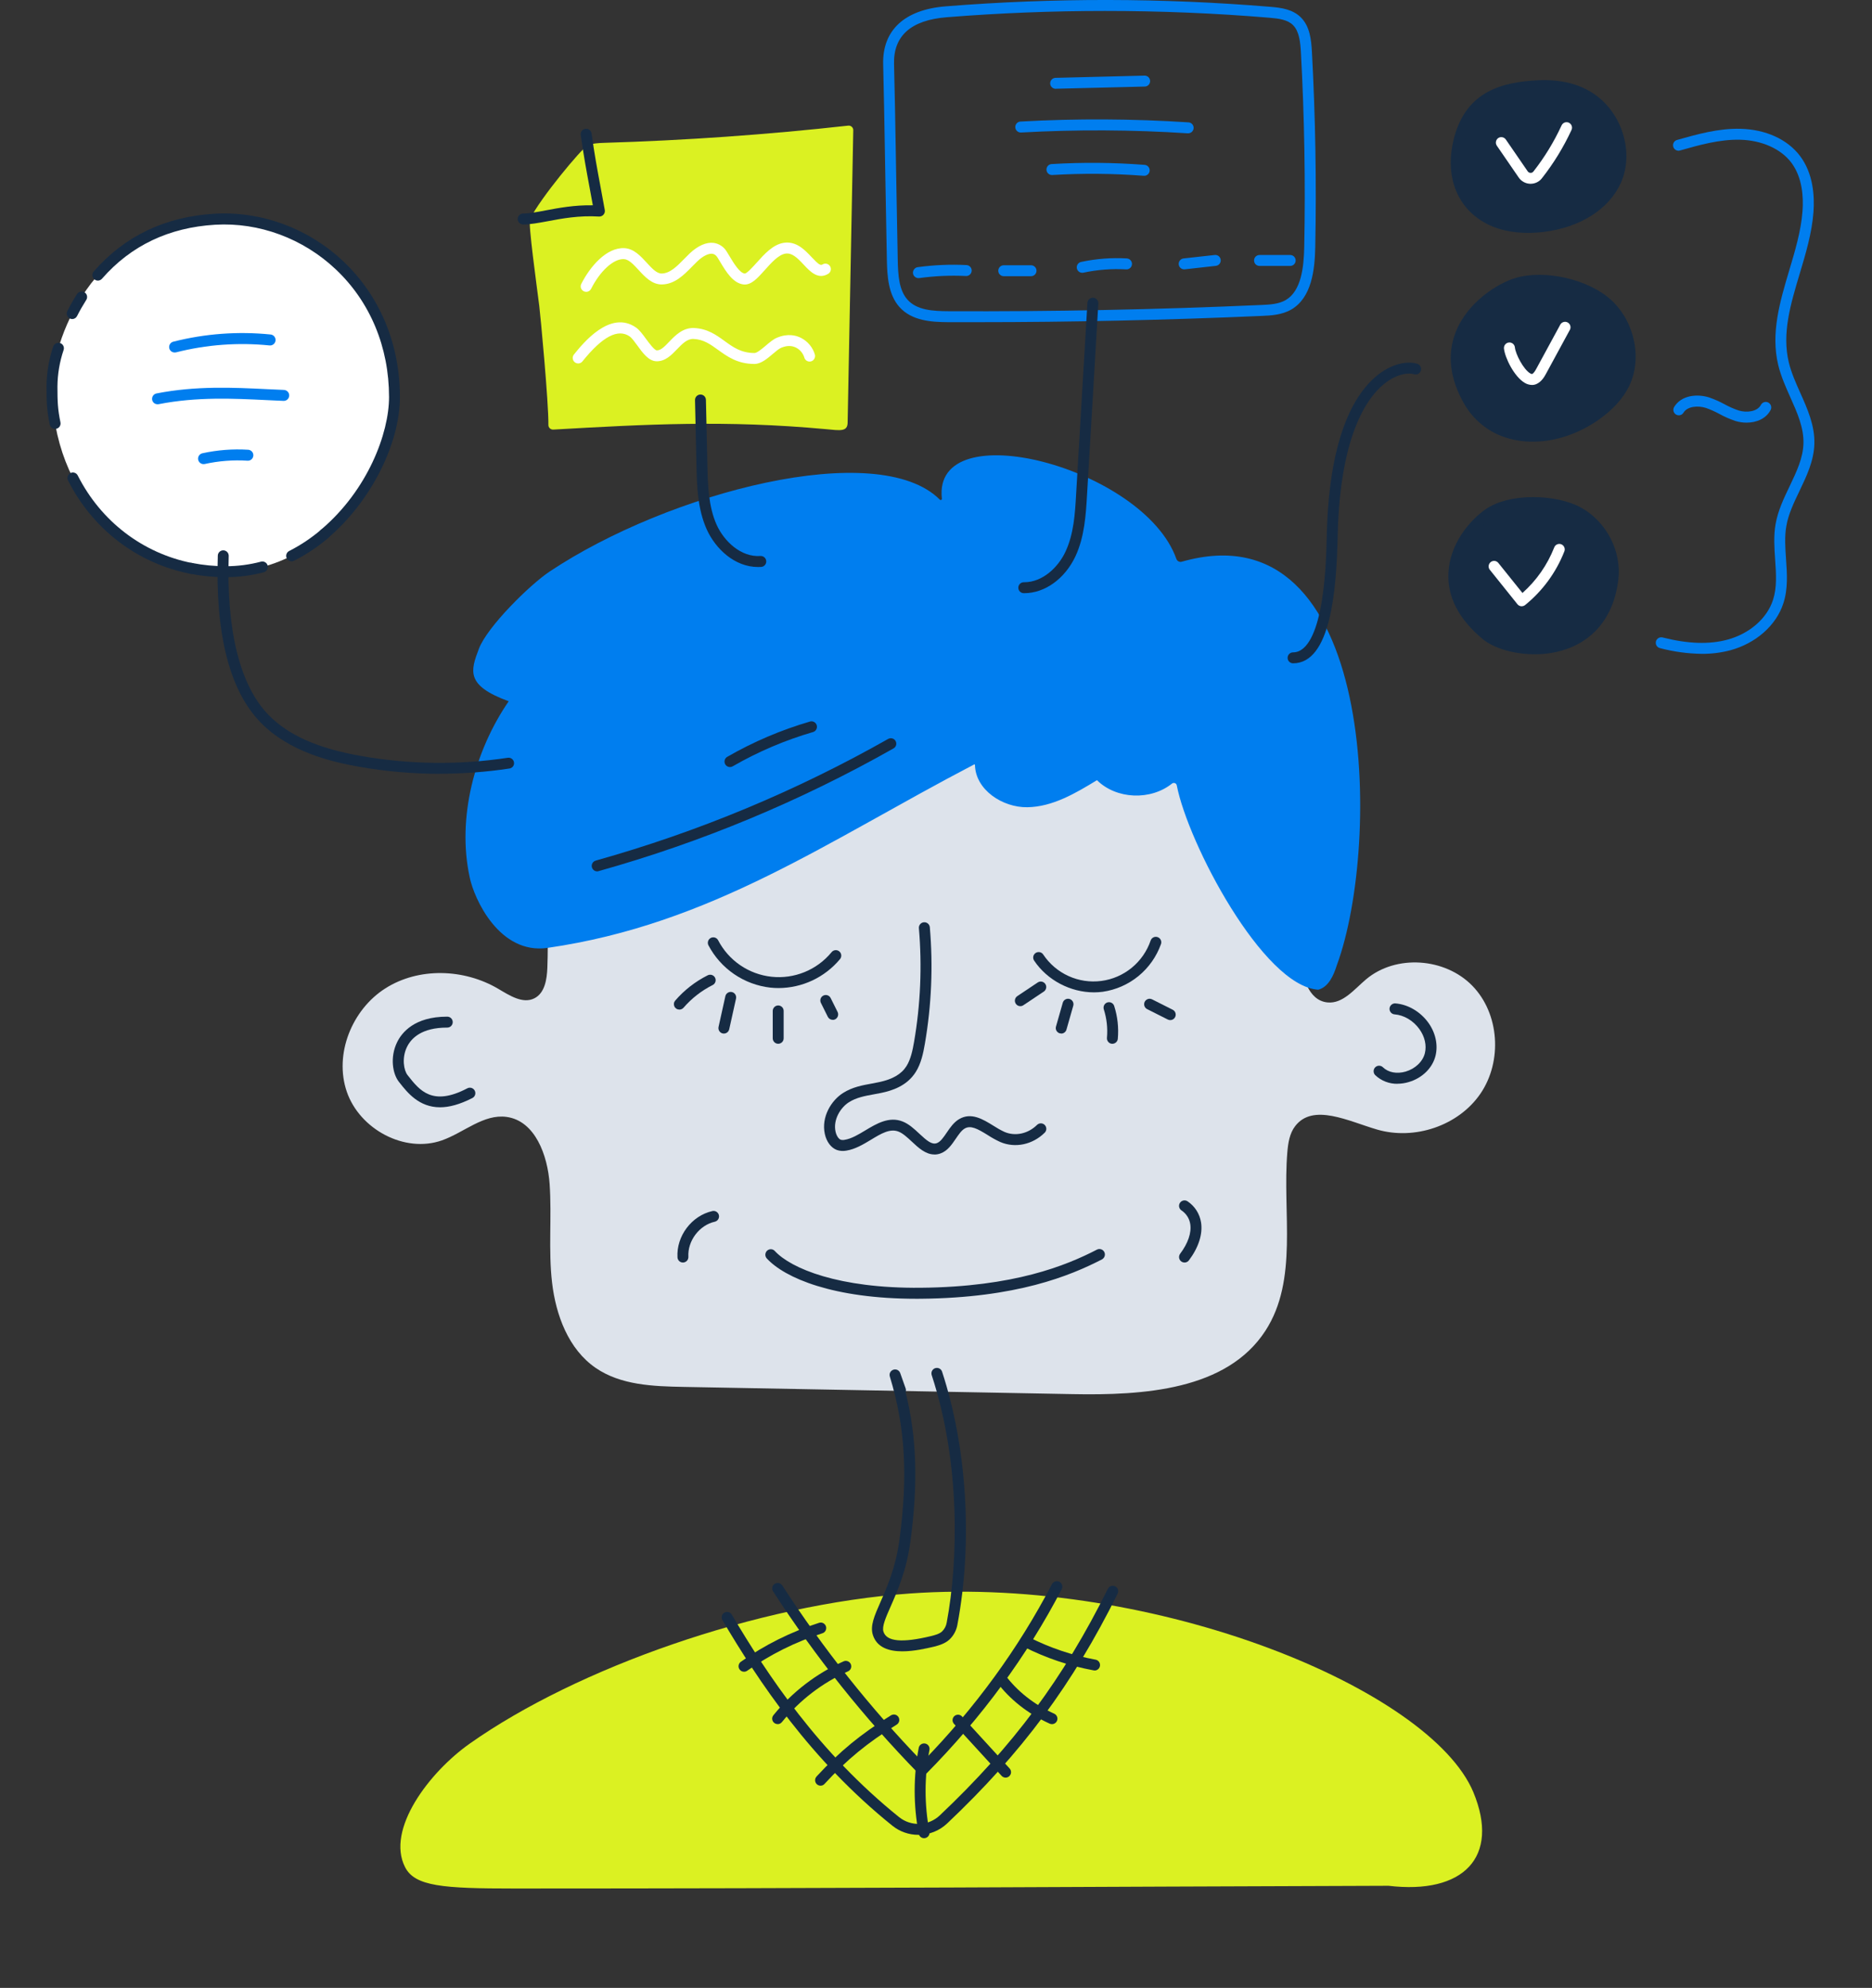 <svg width="113" height="120" viewBox="0 0 113 120" fill="none" xmlns="http://www.w3.org/2000/svg">
<rect x="0" y="0" width="113" height="120" fill="#333333" stroke="none"/>
<g clip-path="url(#clip0_964_3736)">
<path d="M33.04 58.417C33.014 59.117 32.887 59.942 32.263 60.26C31.558 60.62 30.753 60.089 30.071 59.687C28.012 58.474 25.277 58.381 23.26 59.664C21.243 60.947 20.157 63.639 20.934 65.903C21.711 68.166 24.423 69.632 26.676 68.839C28.003 68.371 29.191 67.229 30.585 67.424C32.303 67.665 33.056 69.737 33.177 71.471C33.315 73.453 33.094 75.454 33.325 77.428C33.556 79.402 34.319 81.446 35.953 82.572C37.469 83.617 39.427 83.687 41.266 83.721L64.722 84.156C69.006 84.239 74.049 83.932 76.384 80.333C78.382 77.253 77.401 73.211 77.708 69.549C77.755 68.996 77.843 68.418 78.18 67.98C79.26 66.57 81.421 67.69 83.124 68.185C85.384 68.845 88.036 67.962 89.366 66.016C90.695 64.07 90.519 61.19 88.871 59.502C87.223 57.814 84.266 57.602 82.465 59.114C81.749 59.716 81.064 60.601 80.137 60.512C78.935 60.4 78.558 58.845 78.489 57.635C78.278 53.742 78.065 49.848 77.852 45.953C77.775 44.531 77.661 43.008 76.781 41.889C75.763 40.598 74.008 40.2 72.391 39.913C67.35 39.015 62.266 38.381 57.159 38.013C51.783 37.628 46.264 37.586 41.01 38.93C38.689 39.523 36.02 40.353 34.09 41.827C33.425 42.332 33.217 43.008 33.081 43.809C32.834 45.25 32.767 46.724 32.766 48.186C32.752 51.599 33.168 55.003 33.04 58.417Z" fill="#DDE3EB"/>
<path d="M84.36 65.424C83.862 65.433 83.38 65.247 83.017 64.905C82.986 64.875 82.961 64.839 82.944 64.799C82.927 64.759 82.918 64.716 82.917 64.673C82.915 64.607 82.933 64.542 82.967 64.486C83.002 64.431 83.053 64.387 83.113 64.36C83.173 64.334 83.24 64.326 83.304 64.337C83.369 64.349 83.428 64.379 83.476 64.425C83.805 64.744 84.318 64.838 84.847 64.687C85.433 64.516 85.891 64.076 86.012 63.568C86.125 63.098 86.002 62.569 85.676 62.118C85.309 61.609 84.75 61.278 84.182 61.232C84.116 61.227 84.054 61.203 84.002 61.162C83.951 61.121 83.912 61.066 83.892 61.003C83.872 60.941 83.871 60.873 83.889 60.81C83.908 60.747 83.944 60.691 83.995 60.649C84.028 60.62 84.066 60.599 84.107 60.586C84.148 60.572 84.192 60.567 84.235 60.571C84.992 60.633 85.731 61.066 86.213 61.727C86.652 62.335 86.813 63.061 86.656 63.72C86.477 64.464 85.855 65.079 85.034 65.319C84.815 65.385 84.588 65.419 84.36 65.42V65.424Z" fill="#162B43"/>
<path d="M26.565 66.842C25.291 66.842 24.592 65.955 24.119 65.355L24.079 65.305C23.698 64.822 23.53 63.818 23.97 62.915C24.25 62.337 25.012 61.371 26.983 61.371H26.999C27.086 61.371 27.17 61.405 27.232 61.467C27.294 61.529 27.328 61.613 27.328 61.701C27.328 61.789 27.294 61.873 27.232 61.935C27.17 61.997 27.086 62.031 26.999 62.031H26.985C25.455 62.031 24.824 62.669 24.564 63.204C24.242 63.87 24.377 64.614 24.599 64.895L24.639 64.946C25.325 65.818 26.102 66.805 28.21 65.696C28.248 65.676 28.291 65.663 28.334 65.659C28.377 65.656 28.421 65.66 28.462 65.673C28.503 65.686 28.542 65.707 28.575 65.735C28.608 65.763 28.636 65.797 28.656 65.836C28.676 65.874 28.688 65.916 28.692 65.96C28.696 66.003 28.691 66.046 28.678 66.088C28.666 66.129 28.645 66.168 28.617 66.201C28.589 66.234 28.555 66.262 28.517 66.282C27.744 66.677 27.103 66.842 26.565 66.842Z" fill="#162B43"/>
<path d="M56.399 69.69C55.871 69.69 55.435 69.283 55.042 68.915C54.777 68.668 54.505 68.414 54.237 68.309C53.726 68.107 53.188 68.427 52.572 68.803C52.106 69.083 51.624 69.372 51.089 69.458C50.897 69.495 50.698 69.481 50.513 69.418C50.163 69.286 49.892 68.922 49.789 68.451C49.566 67.429 50.173 66.434 50.888 65.979C51.444 65.624 52.05 65.513 52.636 65.407C52.775 65.381 52.918 65.355 53.057 65.324C53.881 65.151 54.409 64.844 54.718 64.356C54.978 63.943 55.092 63.382 55.177 62.887C55.567 60.623 55.664 58.319 55.468 56.031C55.464 55.988 55.468 55.944 55.482 55.902C55.495 55.861 55.516 55.822 55.544 55.789C55.572 55.756 55.606 55.728 55.645 55.708C55.684 55.688 55.726 55.676 55.769 55.673C55.812 55.669 55.856 55.674 55.897 55.687C55.938 55.7 55.977 55.721 56.01 55.749C56.043 55.777 56.071 55.811 56.091 55.85C56.111 55.888 56.123 55.931 56.127 55.974C56.329 58.32 56.229 60.682 55.829 63.002C55.733 63.561 55.603 64.2 55.276 64.714C54.737 65.566 53.83 65.841 53.194 65.974C53.048 66.005 52.9 66.032 52.757 66.057C52.209 66.157 51.691 66.251 51.243 66.537C50.735 66.86 50.279 67.592 50.436 68.31C50.488 68.549 50.616 68.749 50.747 68.799C50.825 68.821 50.908 68.823 50.987 68.805C51.399 68.74 51.822 68.484 52.235 68.236C52.905 67.833 53.666 67.377 54.481 67.698C54.865 67.848 55.186 68.147 55.495 68.436C55.951 68.862 56.249 69.113 56.549 69.006C56.769 68.928 56.953 68.657 57.148 68.37C57.356 68.065 57.572 67.748 57.895 67.557C58.626 67.125 59.337 67.566 59.965 67.955C60.179 68.095 60.403 68.221 60.635 68.329C61.287 68.608 62.059 68.44 62.603 67.901C62.666 67.842 62.749 67.809 62.835 67.811C62.922 67.813 63.004 67.848 63.064 67.909C63.124 67.971 63.158 68.053 63.159 68.14C63.159 68.226 63.126 68.309 63.066 68.371C62.331 69.1 61.275 69.323 60.376 68.936C60.113 68.815 59.86 68.675 59.618 68.516C58.996 68.132 58.592 67.913 58.229 68.126C58.033 68.242 57.868 68.486 57.692 68.743C57.445 69.104 57.192 69.478 56.769 69.629C56.652 69.672 56.527 69.694 56.402 69.694L56.399 69.69Z" fill="#162B43"/>
<path d="M46.995 59.644C46.829 59.644 46.664 59.635 46.5 59.618C45.716 59.529 44.965 59.249 44.313 58.803C43.661 58.357 43.128 57.757 42.76 57.057C42.723 56.98 42.717 56.891 42.744 56.809C42.764 56.748 42.801 56.694 42.852 56.654C42.902 56.614 42.962 56.59 43.026 56.584C43.09 56.578 43.154 56.591 43.211 56.621C43.268 56.651 43.314 56.697 43.345 56.753C43.659 57.359 44.118 57.879 44.681 58.264C45.244 58.649 45.893 58.889 46.57 58.962C47.248 59.035 47.933 58.938 48.564 58.681C49.196 58.424 49.754 58.014 50.189 57.488C50.215 57.452 50.249 57.422 50.288 57.4C50.327 57.378 50.369 57.363 50.414 57.358C50.458 57.353 50.503 57.356 50.546 57.369C50.589 57.382 50.629 57.403 50.663 57.432C50.697 57.461 50.725 57.496 50.746 57.535C50.766 57.575 50.778 57.619 50.781 57.663C50.784 57.708 50.778 57.753 50.763 57.796C50.748 57.838 50.725 57.877 50.695 57.91C50.241 58.451 49.674 58.887 49.035 59.187C48.396 59.486 47.699 59.642 46.994 59.644H46.995Z" fill="#162B43"/>
<path d="M66.038 59.904C64.621 59.904 63.218 59.175 62.426 57.991C62.389 57.937 62.368 57.872 62.367 57.806C62.366 57.74 62.385 57.676 62.421 57.621C62.445 57.584 62.476 57.552 62.513 57.527C62.549 57.503 62.59 57.486 62.633 57.478C62.676 57.469 62.72 57.469 62.763 57.478C62.806 57.486 62.847 57.503 62.883 57.528C62.919 57.553 62.95 57.585 62.973 57.621C63.351 58.188 63.88 58.638 64.499 58.919C65.118 59.201 65.803 59.303 66.478 59.215C67.152 59.127 67.788 58.852 68.315 58.42C68.841 57.989 69.237 57.419 69.457 56.774C69.486 56.691 69.546 56.623 69.625 56.584C69.703 56.546 69.794 56.54 69.876 56.569C69.959 56.597 70.027 56.657 70.066 56.736C70.104 56.815 70.11 56.906 70.081 56.989C69.812 57.744 69.342 58.412 68.722 58.92C68.102 59.427 67.356 59.755 66.563 59.869C66.389 59.892 66.214 59.904 66.038 59.904Z" fill="#162B43"/>
<path d="M41.005 60.944C40.942 60.943 40.88 60.925 40.828 60.891C40.775 60.856 40.733 60.808 40.707 60.75C40.681 60.693 40.672 60.629 40.681 60.567C40.69 60.506 40.717 60.449 40.757 60.402C41.303 59.77 41.967 59.253 42.712 58.878C42.751 58.857 42.793 58.844 42.837 58.84C42.882 58.836 42.926 58.84 42.968 58.854C43.01 58.867 43.049 58.889 43.083 58.917C43.116 58.946 43.144 58.981 43.165 59.021C43.185 59.06 43.196 59.104 43.199 59.148C43.202 59.192 43.196 59.236 43.181 59.278C43.166 59.319 43.144 59.358 43.114 59.391C43.084 59.424 43.048 59.45 43.008 59.468C42.341 59.804 41.746 60.268 41.258 60.834C41.226 60.869 41.188 60.897 41.145 60.916C41.101 60.936 41.053 60.945 41.005 60.944Z" fill="#162B43"/>
<path d="M43.693 62.391C43.669 62.391 43.645 62.388 43.621 62.383C43.537 62.364 43.463 62.311 43.417 62.237C43.371 62.163 43.355 62.074 43.374 61.989L43.786 60.132C43.806 60.047 43.858 59.974 43.932 59.928C44.005 59.881 44.094 59.866 44.178 59.885C44.263 59.904 44.337 59.955 44.384 60.028C44.431 60.101 44.447 60.19 44.43 60.275L44.018 62.132C44.001 62.206 43.96 62.272 43.901 62.319C43.842 62.366 43.769 62.391 43.693 62.391Z" fill="#162B43"/>
<path d="M46.975 63.008C46.887 63.008 46.803 62.973 46.742 62.911C46.68 62.849 46.645 62.765 46.645 62.677V61.025C46.645 60.938 46.68 60.854 46.742 60.792C46.803 60.73 46.887 60.695 46.975 60.695C47.062 60.695 47.146 60.73 47.208 60.792C47.27 60.854 47.304 60.938 47.304 61.025V62.677C47.304 62.765 47.27 62.849 47.208 62.911C47.146 62.973 47.062 63.008 46.975 63.008Z" fill="#162B43"/>
<path d="M50.265 61.563C50.204 61.563 50.144 61.546 50.092 61.514C50.04 61.482 49.998 61.436 49.97 61.38L49.559 60.555C49.537 60.516 49.524 60.472 49.519 60.428C49.514 60.384 49.519 60.339 49.531 60.296C49.544 60.254 49.566 60.214 49.595 60.18C49.624 60.147 49.659 60.119 49.699 60.099C49.739 60.079 49.783 60.067 49.827 60.064C49.872 60.062 49.916 60.068 49.958 60.083C50 60.098 50.038 60.122 50.071 60.152C50.103 60.183 50.13 60.219 50.148 60.26L50.559 61.086C50.579 61.124 50.591 61.167 50.593 61.21C50.596 61.254 50.591 61.297 50.578 61.338C50.564 61.38 50.542 61.418 50.514 61.451C50.486 61.485 50.451 61.513 50.412 61.533C50.366 61.556 50.316 61.567 50.265 61.567V61.563Z" fill="#162B43"/>
<path d="M61.589 60.737C61.519 60.737 61.45 60.714 61.393 60.672C61.351 60.64 61.317 60.599 61.294 60.551C61.27 60.504 61.259 60.452 61.26 60.399C61.262 60.346 61.276 60.294 61.301 60.248C61.326 60.202 61.362 60.162 61.406 60.133L62.642 59.306C62.715 59.258 62.804 59.24 62.89 59.257C62.975 59.275 63.051 59.325 63.099 59.398C63.148 59.471 63.166 59.56 63.148 59.646C63.131 59.732 63.081 59.808 63.008 59.857L61.772 60.682C61.718 60.719 61.654 60.738 61.589 60.737Z" fill="#162B43"/>
<path d="M64.061 62.388C64.03 62.388 64 62.384 63.97 62.376C63.907 62.358 63.85 62.322 63.807 62.271C63.765 62.221 63.738 62.158 63.731 62.093C63.727 62.049 63.731 62.005 63.744 61.963L64.156 60.519C64.182 60.438 64.239 60.369 64.314 60.329C64.389 60.288 64.478 60.279 64.56 60.302C64.642 60.326 64.712 60.38 64.755 60.455C64.798 60.529 64.81 60.617 64.789 60.7L64.377 62.145C64.359 62.215 64.318 62.278 64.261 62.322C64.204 62.367 64.133 62.392 64.061 62.392V62.388Z" fill="#162B43"/>
<path d="M67.147 63.008H67.117C67.074 63.004 67.032 62.991 66.993 62.972C66.955 62.951 66.921 62.923 66.894 62.889C66.866 62.856 66.845 62.817 66.832 62.776C66.819 62.734 66.815 62.69 66.819 62.647C66.871 62.065 66.806 61.478 66.627 60.922C66.603 60.839 66.612 60.75 66.652 60.673C66.692 60.597 66.76 60.54 66.842 60.513C66.924 60.487 67.013 60.493 67.09 60.532C67.167 60.57 67.226 60.637 67.254 60.718C67.46 61.36 67.535 62.036 67.475 62.707C67.468 62.789 67.43 62.865 67.369 62.92C67.309 62.976 67.23 63.008 67.147 63.008Z" fill="#162B43"/>
<path d="M70.638 61.579C70.587 61.579 70.536 61.566 70.49 61.543L69.254 60.92C69.214 60.901 69.178 60.875 69.149 60.842C69.119 60.809 69.097 60.77 69.082 60.729C69.067 60.687 69.062 60.642 69.065 60.598C69.067 60.554 69.079 60.511 69.099 60.472C69.119 60.432 69.147 60.397 69.182 60.369C69.215 60.34 69.255 60.318 69.297 60.305C69.339 60.292 69.383 60.287 69.427 60.292C69.471 60.296 69.513 60.309 69.552 60.33L70.788 60.953C70.855 60.987 70.907 61.042 70.939 61.109C70.97 61.177 70.978 61.253 70.96 61.325C70.943 61.397 70.902 61.461 70.844 61.508C70.786 61.554 70.714 61.579 70.64 61.579H70.638Z" fill="#162B43"/>
<path d="M55.304 78.4C50.311 78.4 47.376 77.151 46.286 75.966C46.257 75.934 46.234 75.897 46.219 75.857C46.204 75.816 46.197 75.773 46.199 75.729C46.2 75.686 46.211 75.643 46.229 75.604C46.256 75.544 46.3 75.494 46.356 75.46C46.411 75.425 46.476 75.408 46.541 75.41C46.585 75.412 46.627 75.422 46.666 75.44C46.706 75.458 46.741 75.484 46.77 75.516C47.738 76.569 50.624 77.782 55.573 77.736C61.216 77.684 64.348 76.398 66.215 75.434C66.253 75.415 66.295 75.403 66.338 75.399C66.381 75.396 66.425 75.401 66.466 75.414C66.507 75.427 66.546 75.448 66.579 75.477C66.645 75.533 66.687 75.614 66.694 75.701C66.697 75.745 66.692 75.788 66.679 75.829C66.666 75.871 66.645 75.909 66.617 75.942C66.589 75.976 66.555 76.004 66.516 76.025C64.591 77.016 61.362 78.347 55.579 78.399L55.304 78.4Z" fill="#162B43"/>
<path d="M41.225 76.213C41.14 76.214 41.059 76.181 40.998 76.124C40.937 76.066 40.9 75.986 40.895 75.902C40.822 74.619 41.745 73.391 42.994 73.108C43.037 73.097 43.081 73.095 43.125 73.102C43.168 73.109 43.209 73.124 43.246 73.147C43.284 73.17 43.317 73.201 43.342 73.237C43.368 73.272 43.386 73.312 43.395 73.355C43.405 73.397 43.406 73.442 43.398 73.484C43.391 73.528 43.375 73.569 43.351 73.606C43.327 73.643 43.297 73.674 43.261 73.699C43.224 73.724 43.183 73.742 43.14 73.751C42.211 73.961 41.499 74.907 41.553 75.863C41.557 75.951 41.528 76.037 41.47 76.102C41.411 76.167 41.33 76.207 41.243 76.212L41.225 76.213Z" fill="#162B43"/>
<path d="M71.499 76.213C71.438 76.213 71.378 76.195 71.326 76.163C71.274 76.131 71.232 76.084 71.205 76.029C71.178 75.975 71.166 75.913 71.172 75.852C71.178 75.791 71.2 75.733 71.237 75.683C71.714 75.051 71.931 74.413 71.847 73.889C71.821 73.721 71.76 73.561 71.667 73.419C71.575 73.277 71.454 73.155 71.312 73.063C71.241 73.013 71.192 72.936 71.176 72.85C71.161 72.764 71.18 72.676 71.23 72.604C71.279 72.532 71.355 72.483 71.441 72.467C71.527 72.451 71.615 72.47 71.687 72.519C71.902 72.663 72.085 72.85 72.225 73.068C72.364 73.286 72.457 73.531 72.498 73.787C72.611 74.492 72.35 75.308 71.763 76.086C71.732 76.126 71.692 76.159 71.646 76.181C71.6 76.203 71.55 76.214 71.499 76.213Z" fill="#162B43"/>
<path d="M58.8 46.147C58.805 46.144 58.811 46.143 58.818 46.142C58.824 46.143 58.83 46.145 58.835 46.148C58.84 46.151 58.844 46.156 58.847 46.161C58.85 46.167 58.852 46.173 58.852 46.179C58.884 47.674 60.512 48.752 62.014 48.729C63.535 48.706 64.917 47.888 66.216 47.096C67.395 48.261 69.464 48.329 70.747 47.3C70.771 47.282 70.8 47.269 70.83 47.264C70.861 47.259 70.892 47.263 70.921 47.273C70.95 47.284 70.975 47.302 70.995 47.326C71.014 47.349 71.028 47.378 71.034 47.408C71.709 50.897 76.237 59.521 79.573 59.745C80.197 59.58 80.5 58.885 80.695 58.268C83.408 50.913 83.148 30.538 71.338 33.907C71.272 33.927 71.201 33.92 71.14 33.889C71.078 33.857 71.032 33.803 71.009 33.737C69.046 28.203 56.261 24.871 56.855 30.103C56.857 30.118 56.854 30.133 56.847 30.146C56.84 30.159 56.829 30.17 56.816 30.177C56.802 30.183 56.787 30.186 56.772 30.183C56.757 30.181 56.743 30.173 56.733 30.163C53.004 26.424 40.362 29.707 33.169 34.507C31.984 35.298 29.413 37.829 28.907 39.164C28.401 40.499 28.102 41.381 30.707 42.332C28.64 45.337 27.582 49.38 28.349 52.944C28.618 54.279 30.162 57.638 33.052 57.219C42.954 55.791 49.964 50.759 58.8 46.147Z" fill="#007EEF"/>
<path d="M36.048 52.601C35.968 52.601 35.89 52.572 35.831 52.518C35.785 52.479 35.752 52.428 35.733 52.371C35.715 52.314 35.712 52.253 35.725 52.195C35.739 52.137 35.767 52.083 35.809 52.04C35.85 51.997 35.902 51.966 35.96 51.95C42.118 50.225 48.046 47.759 53.613 44.605C53.651 44.584 53.693 44.571 53.736 44.566C53.779 44.56 53.823 44.563 53.864 44.576C53.906 44.587 53.945 44.607 53.98 44.634C54.013 44.661 54.041 44.695 54.062 44.733C54.103 44.808 54.114 44.897 54.092 44.98C54.08 45.022 54.06 45.061 54.033 45.095C54.006 45.129 53.973 45.157 53.935 45.178C48.323 48.358 42.347 50.845 36.139 52.584C36.109 52.594 36.079 52.6 36.048 52.601Z" fill="#162B43"/>
<path d="M44.064 46.303C43.991 46.303 43.921 46.279 43.863 46.236C43.805 46.191 43.764 46.129 43.745 46.059C43.726 45.988 43.731 45.913 43.759 45.846C43.787 45.779 43.836 45.723 43.899 45.686C45.475 44.778 47.155 44.062 48.901 43.554C48.984 43.532 49.072 43.544 49.147 43.586C49.222 43.629 49.277 43.699 49.301 43.781C49.325 43.864 49.316 43.953 49.275 44.029C49.235 44.105 49.167 44.162 49.085 44.188C47.389 44.681 45.759 45.377 44.228 46.259C44.178 46.288 44.121 46.304 44.063 46.303H44.064Z" fill="#162B43"/>
<path d="M28.361 105.249C25.911 106.975 23.289 110.437 24.452 112.713C25.046 113.874 26.748 114 31.044 114C50.058 114 65.126 113.892 83.814 113.835C88.332 114.373 90.561 112.107 88.936 108.185C86.334 101.976 69.769 95.135 54.93 96.191C45.677 96.848 34.82 100.692 28.361 105.249Z" fill="#DBF122"/>
<path d="M55.44 110.761C54.868 110.763 54.313 110.568 53.867 110.21C48.924 106.236 45.793 101.498 43.615 97.814C43.591 97.776 43.575 97.734 43.567 97.691C43.556 97.624 43.564 97.556 43.592 97.496C43.62 97.434 43.666 97.384 43.724 97.349C43.762 97.327 43.804 97.312 43.848 97.306C43.892 97.3 43.937 97.304 43.98 97.316C44.022 97.328 44.062 97.348 44.097 97.376C44.131 97.404 44.159 97.438 44.179 97.477C46.328 101.112 49.418 105.787 54.277 109.695C54.629 109.974 55.069 110.118 55.518 110.099C55.966 110.08 56.393 109.9 56.721 109.593C61.162 105.393 64.198 101.303 66.869 95.919C66.897 95.858 66.942 95.808 66.999 95.773C67.056 95.739 67.122 95.723 67.189 95.727C67.232 95.73 67.275 95.741 67.315 95.761C67.354 95.78 67.389 95.808 67.418 95.841C67.447 95.875 67.469 95.914 67.483 95.956C67.496 95.998 67.501 96.043 67.497 96.087C67.493 96.131 67.48 96.174 67.459 96.213C64.751 101.671 61.675 105.816 57.173 110.073C56.704 110.516 56.084 110.762 55.44 110.761Z" fill="#162B43"/>
<path d="M55.677 107.159C55.633 107.159 55.59 107.15 55.55 107.133C55.51 107.116 55.473 107.091 55.443 107.06C52.161 103.696 49.221 100.014 46.667 96.067C46.643 96.031 46.627 95.99 46.619 95.947C46.611 95.904 46.611 95.86 46.619 95.817C46.628 95.775 46.645 95.734 46.67 95.698C46.695 95.662 46.727 95.632 46.763 95.608C46.801 95.585 46.843 95.57 46.887 95.564C46.93 95.556 46.974 95.556 47.017 95.564C47.059 95.574 47.1 95.591 47.135 95.617C47.171 95.641 47.201 95.673 47.224 95.71C49.693 99.526 52.526 103.092 55.683 106.358C58.856 103.104 61.483 99.502 63.494 95.637C63.514 95.596 63.542 95.561 63.576 95.532C63.61 95.503 63.649 95.48 63.691 95.466C63.734 95.451 63.779 95.446 63.824 95.45C63.867 95.454 63.91 95.466 63.949 95.486C63.988 95.507 64.023 95.535 64.051 95.569C64.079 95.603 64.1 95.642 64.112 95.684C64.125 95.727 64.129 95.771 64.124 95.815C64.12 95.859 64.106 95.901 64.085 95.94C61.994 99.956 59.248 103.697 55.922 107.06C55.892 107.092 55.855 107.117 55.814 107.133C55.771 107.151 55.724 107.16 55.677 107.159Z" fill="#162B43"/>
<path d="M55.781 110.963C55.704 110.963 55.63 110.936 55.571 110.887C55.512 110.838 55.472 110.77 55.458 110.695C55.131 108.982 55.131 107.222 55.458 105.509C55.474 105.423 55.524 105.347 55.596 105.298C55.669 105.249 55.757 105.23 55.843 105.247C55.929 105.263 56.005 105.313 56.054 105.385C56.103 105.458 56.122 105.547 56.105 105.633C55.794 107.264 55.794 108.94 56.105 110.571C56.121 110.657 56.103 110.746 56.054 110.818C56.005 110.89 55.929 110.94 55.843 110.956C55.823 110.961 55.802 110.963 55.781 110.963Z" fill="#162B43"/>
<path d="M60.707 107.307C60.66 107.307 60.615 107.298 60.572 107.28C60.529 107.262 60.491 107.234 60.46 107.2L57.582 104.056C57.525 103.991 57.495 103.907 57.499 103.821C57.504 103.735 57.542 103.654 57.605 103.596C57.669 103.537 57.752 103.506 57.838 103.508C57.924 103.511 58.006 103.547 58.065 103.609L60.943 106.754C60.986 106.801 61.015 106.86 61.025 106.923C61.036 106.986 61.028 107.051 61.002 107.11C60.976 107.168 60.934 107.218 60.881 107.253C60.827 107.288 60.765 107.307 60.701 107.307H60.707Z" fill="#162B43"/>
<path d="M63.499 104.079C63.452 104.079 63.406 104.069 63.364 104.05C62.051 103.456 60.938 102.576 60.144 101.505C60.107 101.452 60.086 101.39 60.083 101.325C60.081 101.261 60.097 101.197 60.131 101.142C60.164 101.087 60.213 101.043 60.271 101.015C60.329 100.987 60.394 100.977 60.457 100.986C60.542 100.998 60.62 101.043 60.673 101.111C61.401 102.092 62.425 102.9 63.635 103.447C63.704 103.478 63.76 103.532 63.794 103.6C63.829 103.668 63.839 103.745 63.822 103.819C63.806 103.893 63.765 103.959 63.706 104.006C63.648 104.054 63.574 104.079 63.499 104.079Z" fill="#162B43"/>
<path d="M66.075 100.837C66.054 100.837 66.034 100.835 66.014 100.832C64.55 100.562 63.133 100.084 61.804 99.412C61.765 99.392 61.731 99.365 61.703 99.332C61.674 99.299 61.653 99.261 61.639 99.219C61.614 99.138 61.621 99.049 61.659 98.972C61.679 98.933 61.706 98.898 61.739 98.87C61.772 98.842 61.81 98.82 61.851 98.807C61.892 98.793 61.935 98.788 61.978 98.791C62.022 98.795 62.064 98.807 62.102 98.826C63.374 99.471 64.731 99.929 66.133 100.186C66.213 100.201 66.285 100.246 66.335 100.311C66.384 100.377 66.407 100.458 66.4 100.54C66.392 100.623 66.355 100.699 66.293 100.755C66.233 100.81 66.153 100.841 66.07 100.841L66.075 100.837Z" fill="#162B43"/>
<path d="M49.531 107.794C49.467 107.793 49.404 107.774 49.351 107.739C49.297 107.704 49.255 107.654 49.23 107.595C49.204 107.537 49.196 107.472 49.207 107.409C49.217 107.345 49.246 107.287 49.289 107.239C50.69 105.723 51.944 104.689 53.774 103.552C53.811 103.528 53.852 103.512 53.896 103.504C53.939 103.495 53.983 103.495 54.027 103.504C54.069 103.513 54.11 103.531 54.145 103.556C54.181 103.582 54.212 103.614 54.235 103.651C54.258 103.689 54.273 103.731 54.28 103.774C54.287 103.818 54.285 103.862 54.275 103.905C54.264 103.948 54.245 103.988 54.218 104.023C54.192 104.059 54.159 104.088 54.121 104.111C52.347 105.213 51.127 106.215 49.773 107.685C49.742 107.72 49.705 107.748 49.662 107.767C49.621 107.785 49.576 107.794 49.531 107.794Z" fill="#162B43"/>
<path d="M46.943 104.075C46.896 104.076 46.849 104.066 46.807 104.047C46.764 104.028 46.726 104 46.694 103.965C46.663 103.93 46.64 103.889 46.626 103.844C46.612 103.799 46.607 103.752 46.613 103.705C46.621 103.645 46.646 103.587 46.685 103.54C47.825 102.135 49.279 101.019 50.93 100.284C51.01 100.251 51.099 100.251 51.179 100.283C51.259 100.316 51.323 100.378 51.358 100.457C51.392 100.537 51.394 100.626 51.364 100.707C51.333 100.788 51.272 100.853 51.194 100.889C49.639 101.583 48.268 102.634 47.195 103.959C47.164 103.996 47.125 104.027 47.081 104.048C47.037 104.069 46.989 104.079 46.94 104.079L46.943 104.075Z" fill="#162B43"/>
<path d="M44.91 100.914C44.84 100.913 44.771 100.891 44.715 100.849C44.672 100.818 44.638 100.777 44.615 100.73C44.592 100.683 44.58 100.631 44.581 100.579C44.581 100.526 44.594 100.475 44.619 100.429C44.643 100.382 44.678 100.342 44.721 100.312C46.164 99.294 47.753 98.502 49.433 97.965C49.475 97.95 49.519 97.943 49.563 97.946C49.608 97.948 49.651 97.96 49.69 97.98C49.73 98 49.765 98.028 49.794 98.062C49.823 98.096 49.845 98.135 49.858 98.178C49.872 98.22 49.876 98.264 49.872 98.308C49.868 98.353 49.855 98.395 49.834 98.434C49.813 98.474 49.784 98.508 49.75 98.536C49.715 98.563 49.675 98.584 49.633 98.596C48.016 99.114 46.488 99.876 45.101 100.856C45.045 100.895 44.978 100.915 44.91 100.915V100.914Z" fill="#162B43"/>
<path d="M13.63 34.511C19.837 34.511 23.818 28 23.818 23.97C23.818 17.284 18.462 12.913 12.975 13.232C5.362 13.682 3.138 20.836 3.138 23.32C3.138 29.906 7.775 34.515 13.63 34.511Z" fill="white"/>
<path d="M10.541 21.277C10.461 21.278 10.383 21.249 10.322 21.196C10.261 21.142 10.222 21.069 10.212 20.988C10.202 20.908 10.222 20.827 10.267 20.761C10.312 20.694 10.381 20.646 10.459 20.626C12.378 20.139 14.367 19.992 16.336 20.192C16.379 20.196 16.421 20.209 16.46 20.23C16.498 20.25 16.532 20.278 16.559 20.312C16.587 20.346 16.608 20.385 16.62 20.426C16.633 20.468 16.637 20.512 16.633 20.555C16.628 20.599 16.615 20.641 16.595 20.679C16.574 20.718 16.546 20.752 16.513 20.779C16.479 20.807 16.44 20.828 16.399 20.84C16.357 20.853 16.313 20.857 16.27 20.853C14.377 20.661 12.466 20.802 10.621 21.271C10.594 21.276 10.567 21.278 10.539 21.277H10.541Z" fill="#007EEF"/>
<path d="M9.511 24.403C9.429 24.404 9.35 24.375 9.288 24.32C9.227 24.265 9.189 24.189 9.181 24.107C9.174 24.025 9.197 23.943 9.246 23.877C9.296 23.811 9.368 23.766 9.448 23.75C11.831 23.283 14.096 23.393 16.095 23.491C16.46 23.509 16.804 23.526 17.14 23.538C17.183 23.54 17.226 23.55 17.265 23.569C17.305 23.587 17.34 23.613 17.369 23.645C17.399 23.677 17.422 23.714 17.437 23.755C17.452 23.795 17.459 23.838 17.457 23.882C17.455 23.925 17.445 23.968 17.427 24.007C17.409 24.047 17.383 24.082 17.351 24.111C17.32 24.141 17.282 24.165 17.241 24.179C17.201 24.194 17.158 24.201 17.115 24.199C16.775 24.186 16.429 24.169 16.062 24.151C14.102 24.055 11.879 23.946 9.575 24.399C9.554 24.403 9.532 24.405 9.511 24.405V24.403Z" fill="#007EEF"/>
<path d="M12.287 28.016C12.206 28.016 12.127 27.986 12.066 27.932C12.005 27.877 11.966 27.802 11.958 27.721C11.949 27.64 11.97 27.558 12.018 27.492C12.066 27.426 12.136 27.38 12.216 27.362C13.124 27.162 14.055 27.091 14.983 27.149C15.026 27.152 15.069 27.164 15.107 27.183C15.147 27.202 15.181 27.229 15.21 27.262C15.239 27.294 15.261 27.332 15.275 27.373C15.289 27.414 15.295 27.458 15.292 27.501C15.289 27.544 15.278 27.587 15.259 27.626C15.24 27.665 15.213 27.7 15.181 27.728C15.149 27.757 15.111 27.78 15.07 27.794C15.029 27.808 14.985 27.814 14.942 27.811C14.076 27.756 13.206 27.823 12.358 28.01C12.335 28.015 12.31 28.017 12.287 28.016L12.287 28.016Z" fill="#007EEF"/>
<path d="M89.549 13.014C90.587 13.695 91.902 13.821 93.132 13.675C94.934 13.459 96.796 12.563 97.541 10.904C98.118 9.62 97.845 8.078 97.052 6.949C96.073 5.555 94.498 5.094 92.859 5.178C90.515 5.297 88.744 5.957 88.095 8.393C87.634 10.125 87.958 11.968 89.549 13.014Z" fill="#162B43"/>
<path d="M92.239 14.058C91.332 14.058 90.276 13.887 89.368 13.29C87.812 12.267 87.218 10.405 87.776 8.306C88.538 5.445 90.765 4.952 92.842 4.846C94.819 4.747 96.372 5.406 97.32 6.757C98.227 8.046 98.43 9.731 97.841 11.038C97.127 12.629 95.381 13.737 93.17 14.001C92.861 14.039 92.55 14.058 92.239 14.058ZM89.73 12.737C90.801 13.444 92.152 13.458 93.092 13.345C94.621 13.162 96.512 12.388 97.24 10.766C97.735 9.663 97.555 8.238 96.782 7.137C95.756 5.676 94.091 5.443 92.875 5.505C90.231 5.639 88.939 6.496 88.413 8.479C87.931 10.288 88.423 11.881 89.731 12.739L89.73 12.737Z" fill="#162B43"/>
<path d="M90.769 26.018C92.618 26.728 94.775 26.177 96.38 25.015C97.047 24.533 97.652 23.942 98.022 23.198C98.815 21.622 98.339 19.564 97.048 18.36C95.757 17.155 93.233 16.586 91.548 17.097C90.007 17.565 86.29 20.091 88.687 24.241C89.16 25.052 89.894 25.679 90.769 26.018Z" fill="#162B43"/>
<path d="M92.525 26.661C91.885 26.666 91.25 26.554 90.651 26.33C89.707 25.963 88.915 25.288 88.402 24.413C87.514 22.876 87.336 21.405 87.873 20.041C88.584 18.237 90.403 17.108 91.453 16.789C93.242 16.245 95.907 16.857 97.272 18.125C98.7 19.453 99.149 21.701 98.316 23.355C97.963 24.055 97.377 24.706 96.573 25.286C95.325 26.183 93.886 26.661 92.525 26.661ZM92.915 17.245C92.485 17.24 92.057 17.297 91.644 17.416C90.752 17.686 89.106 18.703 88.487 20.278C88.027 21.445 88.19 22.724 88.972 24.078C89.408 24.822 90.082 25.396 90.884 25.709C92.484 26.323 94.515 25.957 96.185 24.746C96.902 24.228 97.421 23.658 97.725 23.053C98.43 21.649 98.041 19.74 96.819 18.606C95.92 17.767 94.317 17.245 92.913 17.245L92.915 17.245Z" fill="#162B43"/>
<path d="M97.356 34.989C97.564 33.379 96.686 31.703 95.266 30.924C93.845 30.144 91.181 30.092 89.853 31.021C88.247 32.144 86.139 35.361 89.714 38.324C91.266 39.61 96.703 40.047 97.356 34.989Z" fill="#162B43"/>
<path d="M92.635 39.494C91.366 39.494 90.163 39.126 89.504 38.58C88.069 37.39 87.371 36.054 87.43 34.61C87.501 32.865 88.678 31.44 89.664 30.751C91.147 29.716 93.975 29.842 95.424 30.634C96.978 31.488 97.907 33.296 97.683 35.032C97.353 37.576 95.902 38.657 94.741 39.116C94.069 39.373 93.354 39.501 92.635 39.494ZM92.542 30.665C91.603 30.665 90.667 30.857 90.041 31.296C89.11 31.947 88.146 33.233 88.089 34.64C88.038 35.867 88.656 37.022 89.924 38.074C90.671 38.693 92.731 39.204 94.499 38.505C95.927 37.94 96.801 36.712 97.029 34.953C97.219 33.48 96.429 31.945 95.108 31.22C94.471 30.865 93.505 30.665 92.542 30.665Z" fill="#162B43"/>
<path d="M92.394 11.094H92.367C92.229 11.09 92.095 11.054 91.974 10.987C91.853 10.921 91.749 10.827 91.672 10.713L90.353 8.794C90.329 8.758 90.312 8.718 90.302 8.676C90.293 8.633 90.293 8.589 90.301 8.546C90.309 8.504 90.325 8.463 90.349 8.427C90.372 8.39 90.402 8.359 90.438 8.334C90.474 8.31 90.514 8.293 90.556 8.284C90.599 8.276 90.642 8.276 90.685 8.284C90.727 8.292 90.768 8.308 90.804 8.332C90.841 8.355 90.872 8.386 90.897 8.422L92.215 10.34C92.234 10.369 92.26 10.393 92.29 10.409C92.32 10.425 92.353 10.434 92.387 10.435C92.421 10.437 92.455 10.43 92.486 10.416C92.516 10.401 92.542 10.379 92.562 10.353C93.235 9.495 93.805 8.561 94.262 7.57C94.28 7.531 94.306 7.495 94.338 7.465C94.386 7.421 94.446 7.391 94.51 7.381C94.575 7.371 94.641 7.38 94.701 7.407C94.74 7.426 94.776 7.451 94.805 7.483C94.835 7.516 94.857 7.553 94.872 7.594C94.887 7.635 94.894 7.679 94.892 7.722C94.889 7.766 94.879 7.808 94.86 7.848C94.381 8.884 93.782 9.861 93.076 10.759C92.996 10.864 92.892 10.948 92.773 11.006C92.655 11.064 92.525 11.094 92.393 11.094H92.394Z" fill="white"/>
<path d="M92.469 23.238C92.316 23.235 92.167 23.191 92.037 23.111C91.404 22.741 90.841 21.599 90.784 21.038C90.78 20.995 90.784 20.951 90.797 20.909C90.809 20.867 90.83 20.828 90.858 20.795C90.885 20.761 90.919 20.733 90.957 20.712C90.996 20.692 91.038 20.679 91.081 20.675C91.124 20.67 91.168 20.674 91.21 20.687C91.251 20.7 91.29 20.72 91.324 20.748C91.357 20.776 91.385 20.81 91.406 20.848C91.426 20.887 91.439 20.929 91.444 20.972C91.483 21.373 91.958 22.299 92.371 22.541C92.428 22.574 92.469 22.583 92.482 22.578C92.583 22.532 92.669 22.386 92.755 22.227L94.196 19.575C94.242 19.506 94.311 19.456 94.392 19.436C94.472 19.416 94.557 19.426 94.63 19.466C94.703 19.506 94.758 19.572 94.784 19.65C94.811 19.729 94.807 19.815 94.773 19.891L93.333 22.543C93.225 22.742 93.061 23.038 92.746 23.182C92.659 23.221 92.564 23.24 92.469 23.239V23.238Z" fill="white"/>
<path d="M91.855 36.596H91.819C91.776 36.592 91.734 36.579 91.697 36.558C91.659 36.537 91.625 36.509 91.598 36.475L89.942 34.41C89.897 34.36 89.869 34.297 89.861 34.23C89.853 34.163 89.865 34.095 89.897 34.035C89.918 33.995 89.947 33.96 89.981 33.932C90.016 33.903 90.057 33.882 90.1 33.87C90.143 33.858 90.188 33.855 90.232 33.861C90.277 33.867 90.32 33.882 90.358 33.906C90.396 33.929 90.43 33.959 90.456 33.996L91.9 35.795C92.745 35.045 93.401 34.105 93.815 33.053C93.83 33.011 93.853 32.973 93.882 32.94C93.912 32.908 93.948 32.881 93.989 32.863C94.029 32.845 94.072 32.835 94.116 32.834C94.161 32.833 94.205 32.84 94.246 32.857C94.287 32.873 94.323 32.898 94.355 32.929C94.386 32.96 94.41 32.998 94.427 33.038C94.444 33.08 94.452 33.124 94.453 33.168C94.452 33.212 94.442 33.256 94.425 33.296C93.928 34.559 93.113 35.672 92.059 36.525C92.001 36.571 91.929 36.596 91.855 36.596Z" fill="white"/>
<path d="M102.723 39.469C101.869 39.458 101.02 39.341 100.195 39.122C100.153 39.111 100.114 39.093 100.079 39.066C100.044 39.04 100.015 39.008 99.993 38.97C99.971 38.933 99.957 38.891 99.951 38.848C99.945 38.805 99.947 38.761 99.958 38.719C99.969 38.677 99.988 38.638 100.014 38.603C100.04 38.568 100.072 38.539 100.11 38.517C100.147 38.495 100.188 38.48 100.231 38.474C100.274 38.468 100.318 38.471 100.36 38.481C101.891 38.868 103.17 38.911 104.271 38.614C105.604 38.254 106.66 37.337 107.023 36.219C107.27 35.46 107.213 34.65 107.154 33.788C107.105 33.084 107.055 32.356 107.179 31.641C107.322 30.823 107.682 30.072 108.03 29.347C108.442 28.481 108.836 27.663 108.862 26.774C108.89 25.819 108.492 24.927 108.07 23.983C107.792 23.36 107.504 22.715 107.34 22.037C106.874 20.108 107.448 18.192 107.999 16.337C108.351 15.163 108.715 13.948 108.805 12.752C108.868 11.907 108.805 10.713 108.128 9.816C107.501 8.983 106.344 8.467 105.035 8.435C103.807 8.406 102.586 8.75 101.41 9.085C101.325 9.109 101.235 9.099 101.159 9.056C101.083 9.013 101.026 8.942 101.003 8.857C100.979 8.773 100.989 8.683 101.032 8.606C101.075 8.53 101.146 8.473 101.23 8.449C102.458 8.102 103.728 7.743 105.055 7.774C106.586 7.812 107.899 8.411 108.658 9.418C109.457 10.479 109.538 11.843 109.467 12.805C109.371 14.073 108.997 15.322 108.634 16.531C108.08 18.381 107.556 20.128 107.98 21.884C108.13 22.503 108.405 23.123 108.671 23.716C109.105 24.685 109.553 25.689 109.521 26.796C109.491 27.825 109.05 28.745 108.624 29.635C108.28 30.352 107.955 31.03 107.829 31.756C107.717 32.396 107.763 33.053 107.811 33.749C107.873 34.634 107.937 35.549 107.646 36.43C107.215 37.756 105.986 38.839 104.44 39.256C103.879 39.403 103.302 39.474 102.723 39.469Z" fill="#007EEF"/>
<path d="M105.428 25.513C105.205 25.513 104.983 25.48 104.769 25.417C104.432 25.305 104.107 25.163 103.796 24.992C103.534 24.849 103.262 24.727 102.981 24.627C102.495 24.471 101.852 24.52 101.616 24.919C101.57 24.991 101.498 25.042 101.415 25.062C101.332 25.081 101.245 25.068 101.171 25.024C101.098 24.981 101.044 24.911 101.022 24.828C100.999 24.745 101.009 24.657 101.049 24.581C101.483 23.846 102.459 23.762 103.183 23.996C103.497 24.107 103.803 24.242 104.096 24.401C104.371 24.554 104.66 24.681 104.958 24.781C105.452 24.929 106.087 24.843 106.293 24.441C106.314 24.402 106.342 24.368 106.375 24.34C106.408 24.312 106.447 24.291 106.488 24.278C106.529 24.264 106.573 24.259 106.616 24.263C106.659 24.267 106.701 24.279 106.739 24.298C106.778 24.319 106.812 24.347 106.84 24.381C106.868 24.414 106.889 24.452 106.903 24.494C106.916 24.535 106.921 24.579 106.917 24.622C106.914 24.665 106.902 24.707 106.882 24.746C106.601 25.283 106.018 25.513 105.428 25.513Z" fill="#007EEF"/>
<path d="M78.053 40.041C77.966 40.041 77.882 40.006 77.82 39.944C77.759 39.882 77.724 39.798 77.724 39.711C77.724 39.623 77.759 39.539 77.82 39.477C77.882 39.415 77.966 39.38 78.053 39.38C78.984 39.38 79.465 37.956 79.701 36.762C80.025 35.151 80.067 33.257 80.087 32.347C80.228 26.004 81.947 23.485 83.365 22.488C84.263 21.858 85.107 21.812 85.557 21.964C85.639 21.992 85.708 22.051 85.747 22.129C85.776 22.188 85.787 22.254 85.778 22.318C85.77 22.383 85.743 22.444 85.7 22.493C85.657 22.542 85.6 22.578 85.537 22.595C85.474 22.611 85.408 22.609 85.346 22.588C85.118 22.512 84.49 22.506 83.743 23.029C82.685 23.772 80.888 25.973 80.746 32.362C80.676 35.658 80.317 40.041 78.053 40.041Z" fill="#162B43"/>
<path d="M58.964 19.448H57.249C56.208 19.443 55.035 19.366 54.289 18.529C53.63 17.785 53.553 16.712 53.534 15.683L53.456 11.459C53.441 10.706 53.428 9.953 53.416 9.2C53.386 7.456 53.356 5.653 53.311 3.88C53.258 1.824 54.602 0.578 57.095 0.382C63.619 -0.138 70.175 -0.128 76.698 0.413C77.353 0.467 78.031 0.562 78.525 1.051C79.066 1.592 79.152 2.387 79.193 3.154C79.404 7.055 79.471 11.013 79.393 14.919C79.366 16.29 79.178 17.957 77.958 18.678C77.381 19.016 76.713 19.046 76.173 19.07C70.465 19.32 64.684 19.448 58.964 19.448ZM66.702 0.661C63.511 0.661 60.318 0.787 57.145 1.041C54.993 1.212 53.924 2.162 53.967 3.863C54.013 5.639 54.043 7.444 54.073 9.189C54.085 9.942 54.098 10.695 54.112 11.447L54.19 15.672C54.208 16.617 54.266 17.513 54.778 18.089C55.344 18.725 56.31 18.782 57.25 18.787C63.518 18.815 69.873 18.688 76.139 18.41C76.633 18.388 77.186 18.364 77.617 18.109C78.557 17.554 78.704 16.105 78.728 14.906C78.806 11.016 78.739 7.074 78.529 3.19C78.494 2.551 78.429 1.895 78.053 1.518C77.724 1.188 77.197 1.118 76.641 1.072C73.346 0.795 70.024 0.661 66.702 0.661Z" fill="#007EEF"/>
<path d="M55.464 16.788C55.421 16.792 55.378 16.786 55.337 16.772C55.295 16.758 55.257 16.736 55.225 16.708C55.191 16.679 55.163 16.644 55.142 16.605C55.123 16.566 55.112 16.524 55.109 16.48C55.106 16.438 55.112 16.395 55.127 16.354C55.14 16.313 55.162 16.275 55.191 16.242C55.219 16.208 55.254 16.18 55.293 16.159C55.332 16.14 55.374 16.129 55.417 16.125C56.386 15.994 57.364 15.952 58.34 16.001C58.427 16.005 58.509 16.044 58.568 16.109C58.627 16.174 58.658 16.259 58.653 16.347C58.649 16.435 58.61 16.517 58.545 16.576C58.481 16.635 58.395 16.666 58.308 16.661C57.372 16.616 56.434 16.657 55.506 16.784C55.493 16.787 55.478 16.788 55.464 16.788Z" fill="#007EEF"/>
<path d="M62.237 16.673H60.589C60.502 16.673 60.418 16.638 60.356 16.576C60.294 16.514 60.259 16.43 60.259 16.343C60.259 16.255 60.294 16.171 60.356 16.109C60.418 16.047 60.502 16.012 60.589 16.012H62.237C62.324 16.012 62.408 16.047 62.47 16.109C62.532 16.171 62.566 16.255 62.566 16.343C62.566 16.43 62.532 16.514 62.47 16.576C62.408 16.638 62.324 16.673 62.237 16.673Z" fill="#007EEF"/>
<path d="M65.324 16.467C65.263 16.466 65.204 16.45 65.152 16.418C65.101 16.386 65.059 16.34 65.031 16.286C65.004 16.232 64.992 16.172 64.996 16.111C65.001 16.05 65.022 15.992 65.058 15.943C65.106 15.877 65.176 15.831 65.256 15.813C66.163 15.618 67.093 15.547 68.019 15.6C68.062 15.603 68.105 15.614 68.143 15.633C68.183 15.652 68.218 15.678 68.246 15.711C68.275 15.743 68.297 15.781 68.311 15.822C68.326 15.863 68.332 15.906 68.33 15.95C68.327 15.993 68.316 16.036 68.297 16.075C68.278 16.114 68.252 16.149 68.22 16.178C68.187 16.206 68.15 16.229 68.109 16.244C68.068 16.258 68.024 16.264 67.981 16.261C67.113 16.212 66.243 16.279 65.393 16.461C65.37 16.466 65.347 16.468 65.324 16.467Z" fill="#007EEF"/>
<path d="M71.499 16.26C71.412 16.265 71.326 16.234 71.261 16.176C71.196 16.117 71.156 16.035 71.151 15.948C71.147 15.86 71.177 15.774 71.235 15.709C71.294 15.643 71.376 15.604 71.463 15.599L73.316 15.393C73.359 15.387 73.404 15.39 73.446 15.401C73.489 15.413 73.528 15.433 73.563 15.46C73.596 15.488 73.624 15.521 73.645 15.559C73.667 15.598 73.68 15.64 73.685 15.684C73.69 15.728 73.686 15.772 73.673 15.814C73.661 15.856 73.64 15.895 73.613 15.929C73.585 15.963 73.551 15.991 73.512 16.012C73.474 16.032 73.431 16.045 73.388 16.049L71.535 16.256L71.499 16.26Z" fill="#007EEF"/>
<path d="M77.88 16.053H76.028C75.941 16.053 75.857 16.018 75.795 15.957C75.733 15.895 75.699 15.811 75.699 15.723C75.699 15.635 75.733 15.551 75.795 15.489C75.857 15.427 75.941 15.393 76.028 15.393H77.88C77.968 15.393 78.052 15.427 78.113 15.489C78.175 15.551 78.21 15.635 78.21 15.723C78.21 15.811 78.175 15.895 78.113 15.957C78.052 16.018 77.968 16.053 77.88 16.053Z" fill="#007EEF"/>
<path d="M63.726 5.36C63.638 5.361 63.554 5.327 63.492 5.266C63.46 5.236 63.435 5.2 63.418 5.16C63.402 5.12 63.393 5.077 63.392 5.034C63.391 4.946 63.425 4.862 63.486 4.799C63.516 4.768 63.552 4.743 63.591 4.726C63.631 4.709 63.674 4.7 63.717 4.699L69.087 4.565C69.13 4.564 69.173 4.571 69.214 4.587C69.254 4.602 69.291 4.625 69.323 4.655C69.354 4.686 69.379 4.721 69.397 4.761C69.414 4.801 69.424 4.843 69.425 4.887C69.427 4.974 69.394 5.059 69.334 5.123C69.304 5.154 69.268 5.179 69.229 5.197C69.189 5.215 69.147 5.224 69.103 5.225L63.737 5.357L63.726 5.36Z" fill="#007EEF"/>
<path d="M71.705 8.047H71.687C68.34 7.829 64.984 7.813 61.635 7.999C61.592 8.001 61.549 7.995 61.508 7.981C61.467 7.967 61.429 7.944 61.397 7.915C61.364 7.887 61.338 7.851 61.319 7.812C61.3 7.773 61.289 7.731 61.287 7.687C61.284 7.644 61.29 7.6 61.304 7.559C61.319 7.518 61.341 7.48 61.37 7.448C61.399 7.415 61.434 7.389 61.473 7.37C61.512 7.351 61.555 7.34 61.598 7.338C64.974 7.151 68.358 7.167 71.732 7.386C71.82 7.389 71.902 7.426 71.962 7.49C71.992 7.521 72.015 7.559 72.03 7.599C72.046 7.64 72.053 7.683 72.052 7.727C72.05 7.77 72.04 7.813 72.022 7.852C72.004 7.892 71.979 7.928 71.947 7.957C71.884 8.017 71.799 8.049 71.712 8.047H71.705Z" fill="#007EEF"/>
<path d="M69.063 10.611H69.037C67.201 10.47 65.356 10.454 63.517 10.564C63.474 10.567 63.431 10.561 63.39 10.547C63.349 10.532 63.311 10.51 63.279 10.481C63.246 10.453 63.22 10.418 63.201 10.379C63.182 10.339 63.171 10.297 63.169 10.254C63.166 10.21 63.172 10.167 63.186 10.126C63.2 10.085 63.222 10.047 63.251 10.014C63.28 9.982 63.315 9.955 63.354 9.936C63.393 9.917 63.435 9.906 63.478 9.904C65.345 9.792 67.217 9.808 69.081 9.951C69.124 9.953 69.167 9.963 69.206 9.981C69.246 9.999 69.281 10.025 69.311 10.057C69.34 10.089 69.363 10.126 69.378 10.167C69.393 10.207 69.4 10.251 69.398 10.294C69.397 10.338 69.386 10.38 69.368 10.42C69.35 10.459 69.325 10.495 69.293 10.524C69.261 10.554 69.224 10.577 69.183 10.592C69.143 10.607 69.1 10.614 69.056 10.612L69.063 10.611Z" fill="#007EEF"/>
<path d="M61.826 35.808H61.794C61.751 35.807 61.708 35.798 61.669 35.781C61.629 35.764 61.593 35.739 61.562 35.708C61.532 35.677 61.508 35.641 61.492 35.6C61.476 35.56 61.468 35.517 61.469 35.474C61.469 35.43 61.478 35.387 61.495 35.347C61.513 35.307 61.537 35.271 61.568 35.241C61.599 35.211 61.636 35.187 61.676 35.171C61.716 35.155 61.759 35.147 61.803 35.147H61.827C62.948 35.147 63.887 34.225 64.315 33.304C64.816 32.237 64.892 31.017 64.958 29.835L65.64 18.28C65.643 18.237 65.653 18.195 65.672 18.156C65.711 18.078 65.779 18.018 65.862 17.99C65.903 17.976 65.946 17.97 65.99 17.972C66.033 17.975 66.075 17.987 66.114 18.005C66.153 18.024 66.187 18.051 66.216 18.083C66.245 18.116 66.267 18.153 66.282 18.194C66.296 18.235 66.302 18.279 66.299 18.322L65.617 29.878C65.548 31.063 65.468 32.407 64.914 33.589C64.276 34.938 63.072 35.808 61.826 35.808Z" fill="#162B43"/>
<path d="M35.443 8.801C35.754 8.646 36.116 8.636 36.464 8.623C41.388 8.475 46.3 8.128 51.201 7.584C51.239 7.579 51.279 7.583 51.316 7.595C51.353 7.608 51.388 7.628 51.416 7.654C51.445 7.68 51.468 7.712 51.484 7.748C51.5 7.784 51.507 7.824 51.506 7.863L51.166 25.479C51.173 26.082 50.726 25.987 49.828 25.904C43.8 25.349 39.025 25.611 33.397 25.932C33.359 25.934 33.321 25.928 33.285 25.915C33.249 25.902 33.216 25.882 33.189 25.856C33.161 25.829 33.139 25.798 33.124 25.762C33.109 25.727 33.102 25.69 33.103 25.652C33.121 24.324 32.621 19.012 32.552 18.466C32.403 17.276 31.872 13.475 31.994 13.222C32.598 11.976 35.115 8.965 35.443 8.801Z" fill="#DBF122"/>
<path d="M31.58 13.55C31.492 13.55 31.409 13.515 31.347 13.453C31.285 13.391 31.25 13.307 31.25 13.22C31.25 13.132 31.285 13.048 31.347 12.986C31.409 12.924 31.492 12.889 31.58 12.889C31.947 12.889 32.404 12.802 32.932 12.702C33.717 12.554 34.674 12.372 35.786 12.392C35.715 12 35.65 11.649 35.587 11.311C35.4 10.31 35.239 9.446 35.055 8.148C35.049 8.105 35.051 8.061 35.062 8.019C35.073 7.977 35.092 7.938 35.118 7.903C35.144 7.868 35.176 7.839 35.214 7.817C35.251 7.795 35.292 7.78 35.335 7.774C35.421 7.762 35.509 7.785 35.579 7.837C35.614 7.863 35.643 7.896 35.665 7.933C35.687 7.97 35.702 8.012 35.708 8.055C35.889 9.339 36.041 10.156 36.234 11.193C36.317 11.649 36.407 12.118 36.508 12.684C36.516 12.734 36.513 12.785 36.499 12.833C36.484 12.881 36.459 12.925 36.425 12.962C36.392 12.999 36.351 13.028 36.305 13.047C36.259 13.066 36.209 13.075 36.159 13.072C34.95 12.996 33.897 13.195 33.051 13.356C32.493 13.458 32.011 13.55 31.58 13.55Z" fill="#162B43"/>
<path d="M35.381 17.615C35.311 17.615 35.244 17.593 35.188 17.552C35.132 17.511 35.09 17.453 35.068 17.388C35.042 17.306 35.049 17.217 35.087 17.14C35.608 16.107 36.603 14.923 37.694 14.98C38.259 15.01 38.673 15.46 39.037 15.857C39.349 16.197 39.644 16.518 39.943 16.511C40.449 16.5 40.86 16.079 41.297 15.633C41.407 15.521 41.52 15.405 41.635 15.296C42.124 14.834 42.635 14.609 43.073 14.661C43.237 14.683 43.394 14.742 43.531 14.834C43.669 14.925 43.784 15.047 43.868 15.19C43.925 15.278 43.985 15.377 44.047 15.482C44.285 15.879 44.645 16.477 44.954 16.513C45.088 16.513 45.454 16.1 45.674 15.859C46.136 15.342 46.662 14.756 47.313 14.657C48.07 14.543 48.581 15.086 48.992 15.523C49.404 15.96 49.528 16.041 49.651 15.964C49.725 15.918 49.814 15.903 49.899 15.923C49.962 15.938 50.02 15.972 50.064 16.019C50.109 16.067 50.138 16.127 50.149 16.191C50.159 16.256 50.151 16.322 50.124 16.381C50.097 16.441 50.053 16.491 49.998 16.525C49.385 16.907 48.9 16.391 48.514 15.977C48.103 15.537 47.8 15.252 47.414 15.31C46.994 15.374 46.554 15.866 46.166 16.302C45.724 16.797 45.343 17.222 44.882 17.171C44.247 17.099 43.822 16.392 43.481 15.824L43.316 15.552C43.195 15.363 43.075 15.329 42.997 15.319C42.763 15.29 42.42 15.462 42.09 15.779C41.985 15.879 41.881 15.985 41.771 16.097C41.286 16.593 40.735 17.157 39.958 17.171C39.362 17.181 38.932 16.716 38.553 16.303C38.248 15.973 37.959 15.655 37.661 15.642C37.044 15.61 36.228 16.349 35.677 17.441C35.649 17.494 35.607 17.54 35.555 17.571C35.503 17.603 35.444 17.619 35.383 17.619L35.381 17.615Z" fill="white"/>
<path d="M45.539 21.97C44.518 21.97 43.896 21.519 43.346 21.121C42.879 20.783 42.475 20.489 41.863 20.46C41.483 20.444 41.184 20.754 40.869 21.082C40.532 21.432 40.153 21.826 39.617 21.808C39.151 21.79 38.8 21.312 38.464 20.845C38.31 20.634 38.134 20.395 38.018 20.314C37.306 19.818 36.37 20.307 35.156 21.817L35.146 21.829C35.09 21.892 35.011 21.931 34.928 21.938C34.843 21.945 34.76 21.919 34.694 21.866C34.629 21.813 34.586 21.737 34.574 21.654C34.562 21.57 34.583 21.485 34.633 21.416L34.642 21.404C35.184 20.731 36.834 18.678 38.395 19.774C38.602 19.919 38.792 20.18 38.995 20.456C39.16 20.679 39.498 21.144 39.646 21.149C39.887 21.161 40.123 20.912 40.397 20.627C40.763 20.246 41.221 19.773 41.897 19.801C42.709 19.839 43.233 20.218 43.739 20.586C44.246 20.954 44.738 21.31 45.545 21.31C45.699 21.31 46.019 21.038 46.231 20.859C46.46 20.665 46.676 20.482 46.891 20.39C47.55 20.112 48.049 20.242 48.356 20.399C48.558 20.503 48.737 20.647 48.881 20.822C49.026 20.998 49.132 21.202 49.194 21.421C49.203 21.464 49.203 21.507 49.194 21.55C49.179 21.636 49.131 21.713 49.06 21.765C49.007 21.803 48.944 21.824 48.878 21.826C48.813 21.828 48.749 21.81 48.693 21.775C48.657 21.752 48.625 21.722 48.6 21.686C48.575 21.651 48.557 21.611 48.547 21.569C48.507 21.444 48.443 21.328 48.358 21.228C48.273 21.128 48.17 21.046 48.053 20.986C47.788 20.85 47.482 20.854 47.147 20.997C47.022 21.049 46.835 21.208 46.653 21.361C46.298 21.662 45.935 21.97 45.539 21.97Z" fill="white"/>
<path d="M45.76 34.228C44.332 34.228 43.185 33.113 42.665 31.966C42.1 30.719 42.068 29.309 42.04 28.065L41.953 24.153C41.951 24.066 41.984 23.981 42.044 23.918C42.074 23.887 42.11 23.861 42.15 23.844C42.189 23.826 42.232 23.817 42.275 23.816C42.363 23.814 42.447 23.847 42.511 23.907C42.574 23.968 42.61 24.051 42.612 24.138L42.7 28.05C42.726 29.23 42.755 30.569 43.265 31.693C43.699 32.65 44.708 33.645 45.901 33.563C45.989 33.557 46.075 33.586 46.141 33.644C46.207 33.701 46.247 33.783 46.253 33.871C46.259 33.958 46.23 34.045 46.172 34.111C46.114 34.177 46.033 34.218 45.946 34.223C45.884 34.227 45.822 34.228 45.76 34.228Z" fill="#162B43"/>
<path d="M26.552 46.711C24.917 46.712 23.286 46.569 21.676 46.285C19.953 45.982 17.464 45.377 15.751 43.633C13.868 41.715 12.992 38.319 13.147 33.541C13.148 33.497 13.158 33.455 13.175 33.415C13.194 33.376 13.219 33.34 13.251 33.31C13.282 33.28 13.319 33.257 13.36 33.242C13.401 33.227 13.444 33.22 13.487 33.221C13.53 33.222 13.573 33.233 13.612 33.251C13.652 33.268 13.688 33.294 13.717 33.326C13.747 33.357 13.77 33.394 13.785 33.435C13.8 33.475 13.807 33.519 13.806 33.562C13.659 38.088 14.495 41.409 16.221 43.169C17.424 44.394 19.194 45.177 21.79 45.634C24.717 46.15 27.708 46.187 30.646 45.744C30.733 45.73 30.822 45.751 30.894 45.802C30.929 45.828 30.959 45.86 30.982 45.898C31.005 45.935 31.02 45.977 31.026 46.021C31.033 46.065 31.031 46.109 31.02 46.152C31.009 46.195 30.99 46.235 30.963 46.269C30.936 46.303 30.903 46.331 30.865 46.352C30.827 46.374 30.785 46.388 30.741 46.393C29.354 46.602 27.952 46.707 26.549 46.707L26.552 46.711Z" fill="#162B43"/>
<path d="M54.467 99.683C53.686 99.683 52.939 99.469 52.691 98.7C52.512 98.147 52.78 97.543 53.151 96.7C53.538 95.821 54.069 94.618 54.291 92.966C54.815 89.078 54.641 86.126 53.714 83.097C53.688 83.015 53.694 82.926 53.732 82.849C53.753 82.81 53.781 82.775 53.815 82.746C53.848 82.718 53.886 82.697 53.927 82.684C53.968 82.67 54.011 82.664 54.054 82.667C54.097 82.67 54.139 82.682 54.178 82.701C54.217 82.721 54.251 82.748 54.279 82.781C54.307 82.814 54.329 82.852 54.343 82.893L54.664 83.802C54.692 83.877 54.692 83.959 54.664 84.034C55.345 86.778 55.427 89.549 54.955 93.057C54.72 94.802 54.167 96.055 53.765 96.969C53.465 97.649 53.227 98.186 53.329 98.499C53.522 99.097 54.459 99.184 56.194 98.764C56.434 98.706 56.703 98.632 56.866 98.484C57.015 98.339 57.113 98.15 57.147 97.944C57.849 94.202 57.981 88.312 56.24 83.007C56.227 82.966 56.222 82.923 56.225 82.879C56.23 82.814 56.254 82.752 56.294 82.701C56.334 82.649 56.389 82.611 56.45 82.59C56.492 82.577 56.535 82.572 56.578 82.575C56.643 82.579 56.705 82.604 56.757 82.644C56.808 82.684 56.846 82.739 56.867 82.801C58.377 87.408 58.724 93.115 57.794 98.066C57.735 98.414 57.565 98.734 57.308 98.975C57.044 99.215 56.691 99.325 56.348 99.409C55.927 99.504 55.185 99.683 54.467 99.683Z" fill="#162B43"/>
<path d="M3.326 25.893C3.25 25.893 3.177 25.867 3.118 25.819C3.059 25.771 3.019 25.704 3.004 25.63C2.827 24.773 2.808 24.269 2.808 23.324C2.814 22.504 2.951 21.689 3.214 20.913C3.229 20.872 3.252 20.834 3.281 20.801C3.31 20.769 3.346 20.743 3.385 20.724C3.424 20.706 3.466 20.695 3.51 20.692C3.553 20.69 3.596 20.696 3.637 20.711C3.678 20.725 3.716 20.748 3.748 20.777C3.78 20.806 3.806 20.841 3.825 20.88C3.844 20.92 3.854 20.962 3.857 21.006C3.859 21.049 3.853 21.092 3.838 21.133C3.6 21.839 3.474 22.579 3.467 23.324C3.467 24.242 3.484 24.695 3.649 25.496C3.666 25.582 3.649 25.671 3.601 25.744C3.553 25.817 3.478 25.867 3.392 25.885C3.37 25.89 3.348 25.892 3.326 25.892V25.893Z" fill="#162B43"/>
<path d="M4.357 19.259C4.305 19.259 4.254 19.247 4.208 19.223C4.169 19.202 4.135 19.174 4.107 19.14C4.079 19.108 4.058 19.07 4.044 19.03C4.031 18.989 4.026 18.945 4.029 18.902C4.033 18.859 4.044 18.817 4.064 18.778C4.243 18.425 4.441 18.078 4.65 17.749C4.697 17.675 4.772 17.623 4.857 17.604C4.943 17.585 5.032 17.601 5.106 17.648C5.179 17.695 5.232 17.77 5.25 17.855C5.269 17.941 5.254 18.03 5.207 18.104C5.008 18.419 4.821 18.744 4.651 19.08C4.623 19.134 4.582 19.18 4.53 19.212C4.478 19.244 4.418 19.261 4.357 19.261V19.259Z" fill="#162B43"/>
<path d="M19.595 32.553C19.528 32.553 19.462 32.532 19.407 32.493C19.351 32.455 19.308 32.4 19.286 32.336C19.262 32.272 19.259 32.203 19.277 32.137C19.294 32.072 19.331 32.013 19.383 31.97C22.201 29.583 23.484 26.149 23.484 23.97C23.484 20.956 22.344 18.218 20.271 16.262C18.294 14.393 15.637 13.409 12.987 13.566C10.2 13.732 7.906 14.824 6.166 16.815C6.138 16.849 6.103 16.877 6.064 16.898C6.025 16.919 5.981 16.933 5.937 16.937C5.892 16.941 5.847 16.936 5.805 16.922C5.762 16.907 5.723 16.884 5.689 16.855C5.655 16.825 5.627 16.789 5.607 16.748C5.587 16.707 5.577 16.663 5.576 16.618C5.574 16.573 5.582 16.528 5.598 16.486C5.614 16.444 5.639 16.406 5.67 16.374C7.531 14.245 9.98 13.077 12.948 12.901C15.779 12.736 18.613 13.781 20.723 15.776C22.926 17.858 24.14 20.766 24.14 23.964C24.14 26.809 22.357 30.307 19.805 32.471C19.747 32.522 19.672 32.551 19.595 32.553Z" fill="#162B43"/>
<path d="M17.604 33.886C17.53 33.886 17.458 33.861 17.4 33.815C17.342 33.769 17.301 33.705 17.284 33.632C17.267 33.56 17.274 33.484 17.306 33.417C17.337 33.349 17.39 33.294 17.456 33.261C18.146 32.909 18.793 32.477 19.383 31.974C19.433 31.934 19.494 31.909 19.557 31.903C19.621 31.897 19.685 31.909 19.742 31.939C19.799 31.969 19.846 32.015 19.877 32.071C19.908 32.127 19.922 32.191 19.918 32.255C19.911 32.341 19.872 32.421 19.808 32.478C19.178 33.016 18.486 33.476 17.748 33.85C17.704 33.874 17.654 33.886 17.604 33.886Z" fill="#162B43"/>
<path d="M13.623 34.842C12.9 34.842 12.179 34.772 11.469 34.633C11.427 34.624 11.386 34.607 11.35 34.583C11.314 34.559 11.283 34.528 11.259 34.492C11.21 34.419 11.193 34.33 11.21 34.244C11.218 34.202 11.235 34.161 11.259 34.125C11.283 34.089 11.314 34.058 11.35 34.034C11.422 33.985 11.511 33.967 11.597 33.984C12.267 34.115 12.948 34.181 13.63 34.181C14.351 34.18 15.068 34.087 15.765 33.902C15.85 33.883 15.938 33.898 16.012 33.944C16.085 33.989 16.137 34.06 16.158 34.143C16.179 34.225 16.168 34.313 16.126 34.387C16.084 34.462 16.015 34.517 15.934 34.542C15.181 34.741 14.406 34.842 13.627 34.842H13.623Z" fill="#162B43"/>
<path d="M11.534 34.638C11.512 34.638 11.49 34.636 11.469 34.633C8.28 34.001 5.596 31.948 4.106 29C4.086 28.962 4.075 28.919 4.071 28.876C4.069 28.833 4.074 28.789 4.089 28.748C4.103 28.707 4.125 28.669 4.154 28.636C4.209 28.571 4.288 28.53 4.374 28.522C4.417 28.519 4.46 28.524 4.501 28.538C4.543 28.551 4.581 28.573 4.614 28.601C4.646 28.629 4.673 28.664 4.693 28.703C6.093 31.467 8.606 33.393 11.595 33.989C11.675 34.005 11.746 34.051 11.795 34.116C11.843 34.182 11.866 34.264 11.858 34.345C11.85 34.426 11.812 34.502 11.752 34.557C11.692 34.612 11.613 34.643 11.532 34.643L11.534 34.638Z" fill="#162B43"/>
</g>
<defs>
<clipPath id="clip0_964_3736">
<rect width="112.331" height="120" fill="white"/>
</clipPath>
</defs>
</svg>
